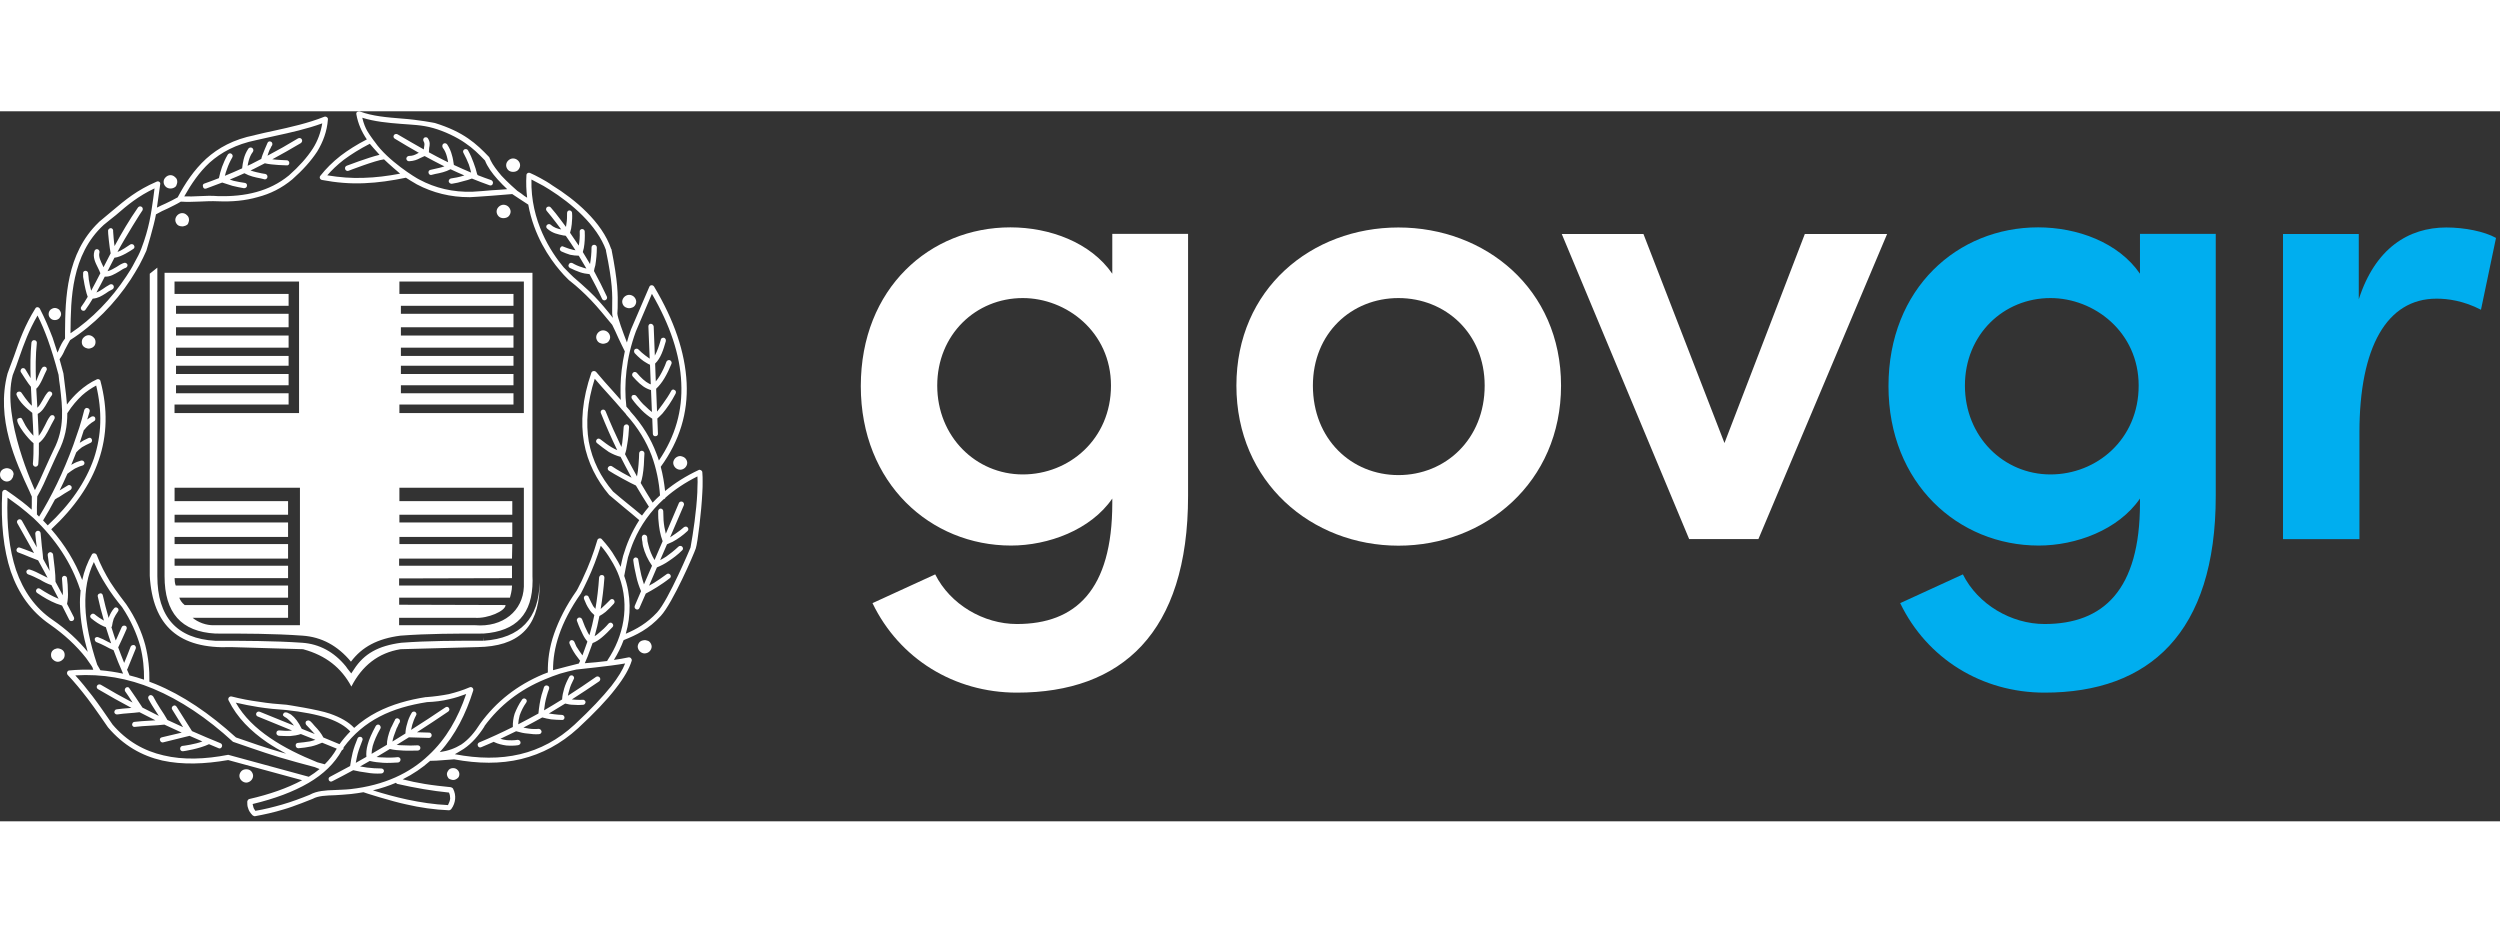 <svg class="govgr-header-logo" xmlns="http://www.w3.org/2000/svg" width="319" height="119"
                            viewBox="0 0 419 119" fill="none" role="presentation">
                            <rect x="0" y="0" width="419" height="119" fill="#333333" stroke="none"/>
                            <path id="logo1"
                                d="M199.12 20.563V64.473C199.12 87.463 187.95 97.433 170.43 97.433C159.92 97.433 150.72 91.743 146.23 82.433L156.74 77.613C159.26 82.653 164.84 85.933 170.43 85.933C180.28 85.933 186.42 80.243 186.42 65.673V64.903C182.81 70.163 175.69 72.783 169.45 72.783C155.98 72.783 144.27 62.383 144.27 46.063C144.27 29.643 155.88 19.453 169.34 19.453C175.91 19.453 182.81 21.973 186.42 27.223V20.543H199.12V20.563V20.563ZM186.2 45.973C186.2 36.993 178.75 31.303 171.42 31.303C163.54 31.303 157.08 37.433 157.08 45.973C157.08 54.513 163.54 60.863 171.42 60.863C179.19 60.863 186.2 54.953 186.2 45.973Z"
                                fill="white" />
                            <path id="logo2"
                                d="M207.221 45.973C207.221 29.763 219.811 19.473 234.371 19.473C248.931 19.473 261.631 29.763 261.631 45.973C261.631 62.183 248.931 72.803 234.371 72.803C219.821 72.793 207.221 62.173 207.221 45.973V45.973ZM248.831 45.973C248.831 37.213 242.261 31.303 234.381 31.303C226.501 31.303 220.041 37.213 220.041 45.973C220.041 54.953 226.501 60.973 234.381 60.973C242.261 60.973 248.831 54.953 248.831 45.973V45.973Z"
                                fill="white" />
                            <path id="logo3"
                                d="M316.28 20.562L294.71 71.692H283.1L261.75 20.562H275.44L289.02 55.602L302.49 20.562H316.28Z"
                                fill="white" />
                            <path id="logo4"
                                d="M371.36 20.563V64.473C371.36 87.463 360.19 97.433 342.67 97.433C332.16 97.433 322.96 91.743 318.47 82.433L328.98 77.613C331.5 82.653 337.08 85.933 342.67 85.933C352.52 85.933 358.66 80.243 358.66 65.673V64.903C355.05 70.163 347.93 72.783 341.69 72.783C328.22 72.783 316.51 62.383 316.51 46.063C316.51 29.643 328.12 19.453 341.58 19.453C348.15 19.453 355.05 21.973 358.66 27.223V20.543H371.36V20.563V20.563ZM358.44 45.973C358.44 36.993 350.99 31.303 343.66 31.303C335.78 31.303 329.32 37.433 329.32 45.973C329.32 54.513 335.78 60.863 343.66 60.863C351.43 60.863 358.44 54.953 358.44 45.973Z"
                                fill="#00AEEF" />
                            <path id="logo5"
                                d="M418.331 21.223L415.811 33.263C412.851 31.733 410.231 31.403 408.361 31.403C400.041 31.403 395.441 39.503 395.441 53.853V71.703H382.631V20.563H395.331V31.513C398.071 22.973 403.651 19.473 410.001 19.473C413.081 19.473 416.361 20.133 418.331 21.223V21.223Z"
                                fill="#00AEEF" />
                            <path id="logo6"
                                d="M101.07 38.963C101.19 38.963 101.29 38.943 101.4 38.913C101.6 38.863 101.78 38.793 101.91 38.663C102.11 38.463 102.26 38.163 102.26 37.863C102.26 37.563 102.11 37.263 101.91 37.063C101.71 36.863 101.42 36.713 101.07 36.713C100.77 36.713 100.47 36.863 100.27 37.063C100.07 37.263 99.92 37.563 99.92 37.863C99.92 38.163 100.07 38.463 100.27 38.663C100.4 38.783 100.56 38.863 100.74 38.903C100.85 38.943 100.96 38.963 101.07 38.963V38.963ZM75.94 110.083C75.64 110.083 75.4 110.183 75.2 110.383C75.05 110.583 74.9 110.833 74.9 111.073C74.9 111.373 75.05 111.623 75.2 111.823C75.33 111.923 75.49 111.983 75.66 112.023C75.75 112.053 75.85 112.073 75.95 112.073C76.06 112.073 76.17 112.053 76.27 112.023C76.35 111.993 76.42 111.953 76.49 111.913C76.5 111.913 76.51 111.903 76.51 111.903C76.57 111.863 76.63 111.833 76.69 111.773C76.89 111.623 76.99 111.383 76.99 111.083C76.99 110.833 76.89 110.583 76.69 110.393C76.49 110.183 76.24 110.083 75.94 110.083ZM108.33 88.673C108.27 88.653 108.2 88.643 108.14 88.633C108.12 88.633 107.81 88.643 107.71 88.683C107.53 88.723 107.36 88.803 107.23 88.923C107.03 89.123 106.88 89.423 106.88 89.723C106.88 90.013 107.03 90.313 107.23 90.513C107.43 90.713 107.72 90.863 108.02 90.863C108.37 90.863 108.67 90.713 108.87 90.513C109.07 90.313 109.22 90.013 109.22 89.723C109.22 89.423 109.07 89.123 108.87 88.923C108.73 88.783 108.54 88.713 108.33 88.673V88.673ZM42.42 111.373C42.42 111.073 42.27 110.773 42.07 110.573C41.87 110.373 41.57 110.273 41.27 110.273C40.97 110.273 40.67 110.373 40.47 110.573C40.27 110.773 40.12 111.073 40.12 111.373C40.12 111.673 40.27 111.973 40.47 112.163C40.67 112.363 40.97 112.513 41.27 112.513C41.57 112.513 41.87 112.363 42.07 112.163C42.27 111.973 42.42 111.673 42.42 111.373ZM114.03 57.783H113.98C113.69 57.783 113.39 57.933 113.18 58.133C112.99 58.333 112.83 58.623 112.83 58.923C112.83 59.223 112.99 59.523 113.18 59.723C113.38 59.923 113.68 60.073 113.98 60.073H114.03C114.33 60.073 114.63 59.923 114.83 59.723C115.03 59.523 115.18 59.233 115.18 58.923C115.18 58.623 115.03 58.323 114.83 58.133C114.63 57.933 114.33 57.833 114.03 57.783ZM82.35 11.543C81.59 11.293 80.84 11.003 80.09 10.713C80.05 10.673 80.01 10.613 79.97 10.553C79.82 9.913 79.62 9.263 79.37 8.613C79.12 7.923 78.83 7.223 78.43 6.533C78.33 6.333 78.03 6.283 77.83 6.383C77.63 6.483 77.53 6.783 77.68 6.983C78.03 7.633 78.33 8.273 78.58 8.923C78.73 9.363 78.86 9.823 78.96 10.273C78 9.873 77.04 9.453 76.07 8.993C75.98 8.443 75.92 7.883 75.74 7.333C75.59 6.733 75.34 6.143 74.94 5.543C74.79 5.343 74.5 5.293 74.3 5.443C74.1 5.593 74.1 5.893 74.2 6.093C74.55 6.543 74.75 7.033 74.9 7.583C74.99 7.903 75.05 8.223 75.11 8.543C74.89 8.443 74.67 8.343 74.46 8.233C73.6 7.803 72.74 7.343 71.88 6.873C71.88 6.583 71.93 6.393 71.93 6.143C72.03 5.643 72.13 5.203 71.73 4.553C71.63 4.353 71.38 4.303 71.13 4.403C70.93 4.553 70.88 4.803 70.98 4.993C71.22 5.393 71.13 5.643 71.08 5.983C71.06 6.113 71.04 6.253 71.03 6.393C69.58 5.583 68.12 4.733 66.62 3.853C66.42 3.753 66.12 3.803 66.02 4.003C65.87 4.203 65.97 4.493 66.17 4.593C67.53 5.423 68.87 6.213 70.2 6.963C70.15 6.983 70.1 7.013 70.04 7.033C69.59 7.283 69.2 7.483 68.55 7.483C68.3 7.483 68.1 7.733 68.1 7.923C68.1 8.173 68.3 8.373 68.55 8.373C69.4 8.323 69.89 8.133 70.44 7.833C70.67 7.733 70.91 7.623 71.17 7.503C72.14 8.033 73.11 8.543 74.06 9.023C74.2 9.103 74.35 9.163 74.49 9.223C73.95 9.423 73.37 9.543 72.77 9.673C72.57 9.723 72.37 9.773 72.12 9.823C71.92 9.873 71.77 10.063 71.82 10.313C71.87 10.563 72.07 10.713 72.31 10.663L72.91 10.513C73.82 10.343 74.68 10.153 75.51 9.713C76.28 10.073 77.05 10.423 77.83 10.753C77.72 10.783 77.59 10.823 77.48 10.853C76.84 11.053 76.24 11.153 75.6 11.253C75.35 11.303 75.2 11.503 75.2 11.753C75.25 12.003 75.5 12.153 75.7 12.153C76.39 12.053 77.04 11.903 77.68 11.703C78.14 11.603 78.61 11.453 79.09 11.273C80.07 11.673 81.05 12.053 82.05 12.403C82.3 12.503 82.55 12.353 82.59 12.153C82.7 11.893 82.55 11.643 82.35 11.543V11.543ZM10.01 90.073C9.91 90.043 9.8 90.013 9.69 90.013C9.58 90.013 9.47 90.033 9.37 90.073C9.19 90.123 9.02 90.193 8.9 90.313C8.65 90.513 8.55 90.813 8.55 91.113C8.55 91.413 8.65 91.713 8.9 91.913C9.1 92.113 9.39 92.263 9.69 92.263C9.99 92.263 10.29 92.113 10.49 91.913C10.74 91.713 10.84 91.413 10.84 91.113C10.84 90.813 10.74 90.513 10.49 90.313C10.36 90.193 10.19 90.123 10.01 90.073ZM99.55 26.773C99.56 26.643 99.59 26.503 99.63 26.343C99.68 26.143 99.73 25.993 99.78 25.793C99.93 24.853 100.03 23.853 100.03 22.813C100.03 22.563 99.83 22.373 99.58 22.373C99.33 22.373 99.14 22.573 99.14 22.813C99.14 23.793 99.04 24.723 98.89 25.603C98.5 24.923 98.09 24.253 97.68 23.593C97.71 23.523 97.79 23.063 97.85 22.913C98 22.073 98.05 21.123 98 20.133C98 19.933 97.8 19.733 97.56 19.733C97.31 19.733 97.11 19.983 97.16 20.183C97.2 20.993 97.13 21.813 97 22.513C96.53 21.793 96.04 21.083 95.54 20.363C95.69 19.913 95.78 19.413 95.83 18.893C95.88 18.293 95.93 17.653 95.88 17.063C95.88 16.813 95.68 16.613 95.44 16.613C95.19 16.613 95.04 16.813 95.04 17.063C95.04 17.663 95.04 18.253 94.94 18.803C94.92 19.003 94.89 19.193 94.86 19.383C94.56 18.963 94.24 18.543 93.9 18.103C93.4 17.413 92.86 16.763 92.31 16.123C92.16 15.923 91.86 15.923 91.66 16.073C91.51 16.223 91.46 16.473 91.61 16.673C92.15 17.313 92.71 18.013 93.2 18.663C93.49 19.033 93.77 19.423 94.06 19.803C93.45 19.683 92.85 19.513 92.31 19.013C92.11 18.863 91.86 18.863 91.66 19.063C91.51 19.213 91.51 19.513 91.71 19.663C92.6 20.463 93.5 20.613 94.44 20.813C94.55 20.813 94.69 20.833 94.83 20.873C95.39 21.673 95.93 22.483 96.45 23.293C96.21 23.263 95.98 23.213 95.79 23.143C95.29 23.043 94.89 22.843 94.45 22.693C94.25 22.543 94 22.643 93.9 22.893C93.75 23.093 93.85 23.383 94.1 23.493C94.54 23.693 95.04 23.893 95.54 24.043C96.01 24.133 96.49 24.203 97 24.203C97.44 24.913 97.87 25.633 98.28 26.353C98.02 26.303 97.77 26.233 97.53 26.133C96.99 25.983 96.43 25.733 95.94 25.443C95.69 25.343 95.45 25.393 95.34 25.643C95.19 25.843 95.29 26.093 95.49 26.243C96.09 26.533 96.63 26.783 97.23 26.983C97.74 27.153 98.26 27.243 98.8 27.293C99.55 28.673 100.27 30.053 100.91 31.453C101.01 31.653 101.26 31.753 101.46 31.653C101.71 31.553 101.81 31.303 101.71 31.053C101.02 29.583 100.32 28.173 99.55 26.773V26.773ZM85.98 10.153C86.33 10.153 86.63 10.053 86.82 9.853C87.02 9.653 87.17 9.353 87.17 9.053C87.17 8.703 87.02 8.453 86.82 8.253C86.62 8.053 86.33 7.903 85.98 7.903C85.68 7.903 85.38 8.053 85.18 8.253C84.98 8.453 84.83 8.693 84.83 9.053C84.83 9.353 84.98 9.653 85.18 9.853C85.38 10.053 85.68 10.153 85.98 10.153ZM105.12 32.953C105.22 32.983 105.33 33.003 105.44 33.003C105.56 33.003 105.67 32.983 105.77 32.953C105.97 32.903 106.15 32.833 106.28 32.703C106.48 32.513 106.63 32.213 106.63 31.913C106.63 31.613 106.48 31.313 106.28 31.113C106.08 30.913 105.78 30.763 105.43 30.763C105.14 30.763 104.83 30.913 104.63 31.113C104.43 31.313 104.28 31.603 104.28 31.913C104.28 32.213 104.43 32.513 104.63 32.703C104.77 32.833 104.94 32.903 105.12 32.953ZM28.56 12.943C28.91 12.943 29.16 12.843 29.41 12.643C29.54 12.513 29.61 12.333 29.66 12.133C29.68 12.043 29.71 11.943 29.71 11.843C29.71 11.493 29.61 11.243 29.36 11.053C29.16 10.853 28.91 10.703 28.56 10.703C28.26 10.703 27.96 10.853 27.77 11.053C27.57 11.243 27.42 11.493 27.42 11.843C27.42 12.143 27.57 12.443 27.77 12.633C27.97 12.833 28.26 12.943 28.56 12.943V12.943ZM1.15 62.053C1.45 62.053 1.74 61.903 1.94 61.703L1.92 61.673C2.12 61.473 2.24 61.203 2.24 60.903H2.29C2.29 60.613 2.19 60.303 1.94 60.103C1.82 59.983 1.65 59.903 1.47 59.863C1.37 59.833 1.26 59.813 1.15 59.813C1.03 59.813 0.93 59.833 0.83 59.863C0.65 59.903 0.48 59.983 0.35 60.103C0.1 60.303 0 60.603 0 60.903C0 61.203 0.1 61.503 0.35 61.703C0.55 61.913 0.85 62.053 1.15 62.053ZM9.19 34.993C9.49 34.993 9.73 34.893 9.94 34.693C10.09 34.493 10.24 34.253 10.24 34.003C10.24 33.703 10.09 33.463 9.94 33.263C9.74 33.113 9.49 32.963 9.19 32.963C8.9 32.963 8.65 33.113 8.45 33.263C8.25 33.463 8.15 33.713 8.15 34.003C8.15 34.253 8.25 34.493 8.45 34.693C8.64 34.893 8.9 34.993 9.19 34.993ZM30.55 19.293C30.66 19.293 30.76 19.273 30.86 19.243C31.05 19.203 31.23 19.133 31.39 19.003C31.52 18.873 31.59 18.693 31.63 18.503C31.66 18.413 31.68 18.313 31.68 18.213C31.68 17.913 31.58 17.613 31.33 17.413C31.13 17.213 30.88 17.063 30.53 17.063C30.23 17.063 29.93 17.213 29.73 17.413C29.53 17.613 29.38 17.913 29.38 18.213C29.38 18.513 29.53 18.813 29.73 19.013C29.86 19.143 30.02 19.213 30.21 19.253C30.33 19.273 30.44 19.293 30.55 19.293V19.293ZM32.18 103.883L29.61 99.813C29.46 99.563 29.21 99.513 29.01 99.663C28.81 99.763 28.71 100.063 28.86 100.263L30.69 103.223C29.81 102.823 28.93 102.423 28.06 102.013C27.72 101.393 27.29 100.733 26.87 100.113C26.42 99.423 26.02 98.723 25.68 98.083C25.53 97.883 25.28 97.783 25.08 97.883C24.83 98.033 24.78 98.283 24.88 98.483V98.533L24.9 98.523C25.24 99.203 25.68 99.883 26.12 100.563C26.29 100.823 26.46 101.083 26.62 101.333C25.7 100.883 24.79 100.413 23.88 99.943C23.59 99.503 23.24 99.003 22.8 98.323C22.4 97.783 22.05 97.183 21.71 96.743C21.61 96.493 21.31 96.443 21.11 96.593C20.91 96.743 20.87 96.993 20.96 97.193C21.36 97.743 21.71 98.293 22.05 98.833C22.1 98.913 22.16 99.013 22.21 99.093C20.41 98.143 18.63 97.153 16.88 96.103C16.68 96.003 16.38 96.053 16.28 96.253C16.13 96.453 16.23 96.753 16.43 96.853C18.28 97.943 20.15 98.993 22.03 99.993C21.87 100.013 21.71 100.023 21.55 100.033C20.86 100.083 20.21 100.133 19.56 100.233C19.31 100.233 19.16 100.483 19.16 100.733C19.21 100.983 19.46 101.133 19.71 101.083C20.31 100.983 20.95 100.933 21.6 100.883C22.18 100.833 22.8 100.793 23.38 100.713C24.27 101.173 25.16 101.633 26.05 102.073C25.74 102.093 25.43 102.113 25.12 102.133C24.22 102.183 23.33 102.233 22.54 102.333C22.29 102.333 22.14 102.583 22.14 102.833C22.19 103.073 22.39 103.233 22.63 103.173C23.42 103.073 24.32 103.023 25.16 102.973C25.99 102.933 26.81 102.873 27.55 102.793C28.52 103.243 29.49 103.693 30.46 104.133L27.12 104.923C26.87 104.973 26.72 105.223 26.82 105.423C26.87 105.663 27.12 105.823 27.32 105.773L31.77 104.673C32.48 104.993 33.2 105.303 33.92 105.613C32.79 106.073 30.7 106.363 30.55 106.363C30.3 106.413 30.15 106.663 30.2 106.903C30.2 107.103 30.45 107.303 30.69 107.253C30.79 107.253 33.41 106.853 35.03 106.073C35.57 106.293 36.1 106.523 36.65 106.753C36.85 106.853 37.09 106.753 37.19 106.503C37.29 106.253 37.19 106.003 36.94 105.903C35.36 105.263 33.76 104.583 32.18 103.883V103.883ZM117.71 60.513C117.71 60.223 117.36 60.013 117.12 60.113C114.96 61.123 113.08 62.313 111.47 63.643C111.32 62.283 111.1 60.933 110.74 59.583C113.92 55.213 115.32 50.513 115.08 45.513C114.83 40.403 113 35.033 109.62 29.373C109.42 29.073 108.97 29.073 108.83 29.413L105.75 36.573C105.48 37.303 105.26 38.023 105.07 38.743C104.46 37.183 103.47 34.513 103.47 33.883C103.47 33.593 103.52 33.293 103.52 32.993C103.57 30.603 103.57 28.673 102.48 23.113L102.43 23.063C100.89 18.543 96.37 14.773 92.59 12.433C91.9 11.933 91.2 11.543 90.56 11.193C89.91 10.843 89.32 10.543 88.87 10.353C88.57 10.203 88.23 10.403 88.23 10.703C88.15 12.023 88.2 13.283 88.35 14.483C88.19 14.373 88.04 14.273 87.88 14.183C87.55 13.933 87.21 13.643 86.7 13.333C86.69 13.323 86.69 13.323 86.68 13.313C86.6 13.263 84.91 11.753 84.05 10.803C83.32 9.943 82.62 9.043 82.23 8.233C82.14 8.063 82.09 7.873 82.01 7.733L82.02 7.723C81.99 7.693 81.97 7.673 81.95 7.643C81.95 7.643 81.94 7.643 81.94 7.633C80.88 6.523 79.85 5.503 78.45 4.543C77.01 3.553 75.27 2.703 72.89 1.963C72.89 1.963 70.21 1.423 67.37 1.223C64.89 1.023 62.41 0.823 60.32 0.033C60.25 0.013 60.19 -0.007 60.15 0.003C59.91 0.053 59.8 0.113 59.76 0.223C59.72 0.333 59.69 0.323 59.73 0.533C60.01 2.103 60.63 3.453 61.48 4.713C59.8 5.573 58.34 6.503 57.1 7.443C55.71 8.533 54.62 9.633 53.68 10.823C53.48 11.073 53.63 11.463 53.98 11.513C56.36 11.963 58.7 12.163 61.08 12.053C63.34 11.963 65.61 11.633 68.03 11.133C68.12 11.193 69.32 11.953 69.87 12.253C72.54 13.663 75.53 14.403 78.65 14.393V14.403C78.65 14.403 81.44 14.243 82.53 14.143C83.62 14.043 85.82 13.883 85.85 13.873C85.9 13.893 88.06 15.363 88.54 15.643C89.45 20.763 92.06 24.603 93.86 26.703C94.31 27.253 94.7 27.643 95 27.943C95.29 28.243 95.49 28.443 95.6 28.493C96.74 29.393 97.88 30.433 99.07 31.673C100.25 32.903 101.38 34.323 102.61 35.793C102.96 36.483 103.3 37.233 103.65 38.023C104.04 38.813 104.38 39.593 104.72 40.233C104.49 41.303 104.31 42.363 104.19 43.393C103.99 45.093 103.96 46.763 104.04 48.383C103.61 47.903 103.18 47.413 102.75 46.923C101.81 45.873 100.81 44.783 99.92 43.693C99.67 43.443 99.27 43.493 99.12 43.793C97.58 48.263 97.28 52.133 97.88 55.513C98.48 58.893 100.02 61.823 102.1 64.303C102.1 64.303 103.74 65.693 104.58 66.383C105.42 67.083 106.3 67.783 107.14 68.523C106.5 69.523 105.94 70.563 105.47 71.653C105.07 72.553 104.73 73.543 104.43 74.533C104.28 75.143 104.14 75.743 104.02 76.353C103.75 75.793 103.45 75.233 103.09 74.693C102.5 73.643 101.75 72.703 100.86 71.713C100.66 71.463 100.21 71.563 100.12 71.863C99.47 74.093 98.68 76.183 97.73 78.173C97.58 78.573 97.38 78.913 97.18 79.313C97.04 79.653 96.64 80.353 96.64 80.353C94.85 82.883 93.66 85.313 92.87 87.553C92.07 89.833 91.78 92.023 91.82 94.053C91.55 94.153 91.29 94.253 91.03 94.353C86.66 96.193 83.18 98.923 80.5 102.603C79.56 104.093 78.56 105.283 77.32 106.123C76.27 106.773 75.09 107.203 73.7 107.403C76.31 104.543 78.09 100.983 79.31 97.083C79.41 96.733 79.07 96.383 78.71 96.543C77.57 97.033 76.43 97.383 75.23 97.683C73.99 97.923 72.8 98.083 71.5 98.183H71.42L71.49 98.483L71.5 98.603L71.43 98.173C68.5 98.623 65.67 99.413 63.18 100.703C61.81 101.413 60.53 102.293 59.36 103.343C58.45 102.363 57.07 101.573 55.28 100.953C53.34 100.263 48.03 99.463 48.03 99.463C46.49 99.363 44.95 99.213 43.41 98.963C41.87 98.763 40.33 98.463 38.79 98.073C38.44 98.023 38.15 98.373 38.3 98.713C39.74 101.643 42.03 103.883 44.76 105.763C45.77 106.443 46.84 107.073 47.96 107.663C47.65 107.573 47.36 107.493 47.04 107.403C44.53 106.663 42.02 105.823 39.55 104.943C35.11 100.913 30.62 97.863 26.03 95.983C25.7 95.843 25.37 95.733 25.04 95.603C25.07 93.583 24.88 91.553 24.34 89.433C23.74 87.243 22.75 84.963 21.16 82.633C21.16 82.633 19.32 80.243 18.48 78.903C17.63 77.513 16.84 76.023 16.2 74.333C16.05 74.033 15.55 73.983 15.4 74.283C14.65 75.613 14.11 77.033 13.78 78.563C12.61 75.523 10.88 72.683 8.59 70.053C12.46 66.453 15.16 62.563 16.54 58.483C17.98 54.303 18.08 49.883 16.84 45.223C16.79 44.923 16.44 44.823 16.24 44.923C15.15 45.423 14.15 46.113 13.21 46.953C12.51 47.583 11.84 48.313 11.22 49.143C11.15 48.103 11.02 47.043 10.88 45.973C10.78 45.273 10.63 43.933 10.63 43.933C10.41 43.083 10.19 42.293 9.98 41.553C10.42 40.963 10.65 40.503 10.83 40.063C11.03 39.613 11.73 38.413 11.75 38.353C15.66 35.873 19.28 32.203 21.9 28.193C22.4 27.403 22.89 26.603 23.34 25.803C23.79 24.963 24.18 24.163 24.53 23.373C24.53 23.373 25.84 19.073 26.14 17.273C26.81 16.893 27.48 16.553 28.15 16.273C28.84 15.923 29.58 15.583 30.31 15.143C31.38 15.213 32.37 15.173 33.41 15.133C34.45 15.083 35.45 15.033 36.54 15.083C38.87 15.183 41.11 14.983 43.19 14.383C45.28 13.843 47.21 12.893 49 11.403C50.74 9.863 52.13 8.323 53.17 6.733C54.16 5.093 54.81 3.353 54.96 1.363C55.01 1.063 54.66 0.813 54.36 0.913C51.63 2.003 48.7 2.653 45.77 3.293C44.78 3.493 43.73 3.743 42.69 3.993V4.003C39.14 4.703 36.57 6.133 34.54 7.963C32.53 9.823 31.05 12.023 29.78 14.423C29.11 14.793 28.45 15.133 27.74 15.463C27.27 15.663 26.79 15.893 26.3 16.143C26.37 15.673 26.44 15.193 26.5 14.723C26.6 13.923 26.75 13.033 26.85 12.233C26.95 11.883 26.55 11.633 26.25 11.793C22.92 13.233 21.04 14.823 18.8 16.703C18.15 17.253 16.55 18.583 16.55 18.583L16.56 18.593C11.06 23.853 10.95 31.473 10.9 36.863V38.083C10.39 38.723 10.19 39.233 9.96 39.693C9.88 39.933 9.78 40.173 9.63 40.443C9.36 39.563 9.09 38.743 8.82 37.953C8.17 36.263 7.53 34.723 6.68 33.083C6.53 32.793 6.08 32.733 5.93 33.033C4.14 35.913 3.3 38.303 2.35 41.033C2 41.923 1.26 43.963 1.26 43.963C-0.73 51.513 2.65 58.763 4.98 63.773C5.1 64.093 5.25 64.403 5.33 64.563V65.863C5.33 66.093 5.33 66.303 5.31 66.763C4.8 66.313 4.28 65.873 3.75 65.463C2.9 64.813 2.01 64.173 1.07 63.523C0.77 63.323 0.42 63.523 0.37 63.873C0.12 68.933 0.57 73.403 1.81 77.133C3.1 80.853 5.23 83.843 8.32 85.973C10.75 87.663 12.79 89.543 14.43 91.633C14.73 92.083 15.03 92.473 15.33 92.923C15.38 93.003 15.44 93.093 15.49 93.183C15.54 93.323 15.58 93.463 15.63 93.603C14.31 93.553 12.99 93.583 11.64 93.713C11.29 93.713 11.1 94.163 11.34 94.463C12.48 95.653 13.57 96.993 14.72 98.483C15.86 99.973 18.1 103.253 18.1 103.253C20.68 106.283 23.76 108.023 27.19 108.813C30.58 109.553 34.31 109.413 38.24 108.733L50.64 112.113C48.16 113.443 45.19 114.483 41.74 115.273C41.59 115.323 41.44 115.573 41.44 115.723C41.44 116.073 41.44 116.463 41.59 116.813C41.69 117.203 41.94 117.603 42.34 118.003C42.39 118.053 42.64 118.153 42.69 118.153C44.33 117.853 45.92 117.503 47.51 117.013C49.15 116.563 52.43 115.223 52.43 115.223C53.32 114.723 54.62 114.673 56.2 114.623C57 114.573 57.84 114.523 58.84 114.423C59.55 114.343 60.24 114.243 60.91 114.123C60.96 114.173 65.69 115.663 68.08 116.163C70.41 116.703 72.8 117.053 75.28 117.153C75.38 117.153 75.57 117.043 75.63 116.953C76.03 116.413 76.23 115.813 76.28 115.263C76.33 114.663 76.23 114.123 75.93 113.523C75.88 113.423 75.68 113.323 75.58 113.283C74.14 113.133 72.65 112.983 71.16 112.733C69.91 112.533 68.7 112.273 67.49 111.963C69.22 111.103 70.75 110.063 72.1 108.863C72.85 108.863 73.47 108.813 74.09 108.763C74.76 108.713 75.43 108.663 76.11 108.613C80.12 109.353 83.88 109.403 87.35 108.563C90.83 107.713 94 106.033 96.89 103.393C99.62 100.863 101.71 98.673 103.15 96.793C104.64 94.903 105.48 93.373 105.88 92.073C105.93 91.773 105.68 91.473 105.34 91.523C104.52 91.703 103.7 91.833 102.89 91.953C103.54 90.903 104.09 89.793 104.52 88.633C106.65 87.793 108.73 86.793 110.76 84.563C112.75 82.383 116.3 74.233 116.62 73.243C116.94 72.243 117.56 67.083 117.71 63.903C117.76 63.263 117.76 62.663 117.76 62.063C117.76 61.563 117.76 61.013 117.71 60.513V60.513ZM60.99 11.153C58.95 11.243 56.92 11.073 54.85 10.733C55.63 9.833 56.52 8.983 57.61 8.133C58.84 7.223 60.29 6.313 61.98 5.443C62.05 5.523 63.1 6.763 63.61 7.293C61.66 7.763 58.11 9.123 58.11 9.123C57.86 9.223 57.76 9.473 57.86 9.723C57.91 9.923 58.21 10.073 58.41 9.973C58.41 9.973 62.92 8.223 64.36 8.053C65.07 8.753 66.94 10.363 67.06 10.453C64.98 10.843 62.97 11.103 60.99 11.153V11.153ZM82.45 13.233C81.31 13.333 80.17 13.433 79.17 13.483C75.94 13.583 72.96 12.883 70.28 11.443C69.73 11.193 64.98 8.283 62.83 5.143C62.77 5.063 62.58 4.853 62.26 4.373C61.94 3.873 61.17 3.053 60.72 1.083C62.76 1.723 65.01 1.943 67.25 2.113C69.09 2.263 70.72 2.273 72.61 2.813C74.5 3.343 76.59 4.353 77.93 5.293C79.24 6.163 80.27 7.183 81.29 8.253C81.65 9.233 82.47 10.383 83.39 11.403C83.93 12.013 84.51 12.573 85.01 13.053C84.14 13.123 83.28 13.193 82.45 13.233V13.233ZM99.68 31.063C98.5 29.833 96.1 27.783 96.1 27.783C96.05 27.733 94.91 26.643 94.46 26.143C92.34 23.593 88.89 18.393 89.07 11.433C89.4 11.593 89.74 11.773 90.13 11.993C90.73 12.283 91.42 12.683 92.12 13.133C95.73 15.403 100.07 19.063 101.58 23.313L101.55 23.323C102.69 28.783 102.64 30.673 102.6 33.003V33.893C102.6 34.053 102.65 34.313 102.73 34.633C101.72 33.343 100.7 32.123 99.68 31.063V31.063ZM35.12 8.613C37.06 6.873 39.54 5.533 42.91 4.843C43.95 4.593 44.95 4.403 45.99 4.153C48.72 3.563 51.41 2.963 54.01 2.023C53.76 3.533 53.26 4.943 52.44 6.233C51.45 7.773 50.1 9.263 48.42 10.753C46.78 12.093 44.94 12.993 42.96 13.533C40.97 14.083 38.84 14.273 36.6 14.223C35.46 14.123 34.42 14.173 33.37 14.223C32.55 14.263 31.72 14.303 30.88 14.263C32.07 12.163 33.37 10.233 35.12 8.613V8.613ZM11.82 36.873C11.87 31.563 11.92 24.063 17.38 19.043C18.13 18.443 18.77 17.903 19.42 17.403C21.43 15.663 23.16 14.223 25.9 12.923C25.82 13.523 25.75 14.073 25.68 14.623C25.33 17.153 24.98 19.633 23.69 23.013C23.39 23.813 22.99 24.553 22.55 25.343C22.15 26.143 21.66 26.933 21.16 27.673C18.71 31.393 15.41 34.833 11.82 37.203C11.82 37.113 11.82 36.993 11.82 36.873ZM45.25 105.013C42.88 103.403 40.88 101.503 39.52 99.113C40.78 99.403 42.03 99.653 43.31 99.853C44.83 100.093 46.35 100.243 47.93 100.343C50.71 100.643 53.1 101.093 54.98 101.733C56.64 102.313 57.9 103.063 58.71 103.943C58.07 104.593 57.46 105.293 56.9 106.073C56 105.683 55.1 105.313 54.2 104.953C53.88 104.323 53.35 103.633 52.74 103.023C52.64 102.873 52.01 102.163 51.91 102.163C51.72 102.043 51.49 102.093 51.3 102.233C51.17 102.403 51.2 102.653 51.31 102.813V102.823C51.31 102.823 52.56 104.123 52.76 104.373C52.03 104.083 51.3 103.793 50.57 103.493C50.04 102.403 49.42 101.593 48.82 101.143C48.67 101.043 48.52 100.943 48.37 100.893C48.22 100.793 48.07 100.743 47.92 100.743C47.67 100.693 47.47 100.893 47.42 101.143C47.37 101.343 47.92 101.633 48.02 101.683C48.12 101.733 48.94 102.463 49.27 102.963C47.44 102.213 45.56 101.443 43.55 100.643C43.31 100.543 43.06 100.643 42.95 100.883C42.85 101.083 43 101.383 43.2 101.433C45.01 102.183 46.95 102.983 48.95 103.783C48.82 103.793 48.7 103.803 48.56 103.813C48.02 103.863 47.42 103.813 46.78 103.763C46.53 103.763 46.33 103.913 46.33 104.163C46.28 104.413 46.48 104.613 46.73 104.663C47.38 104.713 48.02 104.713 48.62 104.713C49.25 104.663 49.88 104.563 50.42 104.373C51.22 104.693 52.04 105.023 52.86 105.343C52.57 105.443 52.26 105.533 51.95 105.603C51.3 105.703 50.61 105.803 49.96 105.853C49.71 105.853 49.52 106.053 49.56 106.303C49.56 106.553 49.76 106.753 50.01 106.753C50.71 106.703 51.45 106.603 52.15 106.453C52.79 106.313 53.39 106.083 53.99 105.823C54.8 106.163 55.62 106.493 56.44 106.823C55.91 107.773 55.23 108.643 54.43 109.443C54.02 109.333 53.61 109.223 53.2 109.113C50.31 107.943 47.61 106.633 45.25 105.013V105.013ZM11.28 50.583C11.3 50.563 11.31 50.553 11.33 50.533C12.08 49.343 12.92 48.393 13.76 47.603C14.51 46.933 15.3 46.413 16.12 45.963C17.16 50.273 17.03 54.313 15.74 58.183C14.36 62.163 11.77 65.903 8 69.403C7.75 69.123 7.48 68.853 7.22 68.573C7.9 67.463 8.57 66.283 9.22 65.043C9.23 65.043 9.23 65.043 9.23 65.043C9.77 64.693 9.77 64.693 9.83 64.693C10.48 64.243 11.17 63.843 11.82 63.453C12.02 63.303 12.07 63.053 11.97 62.853C11.82 62.663 11.57 62.553 11.37 62.703C10.87 63.003 10.43 63.273 9.99 63.543C10.44 62.643 10.87 61.713 11.3 60.743C11.74 60.403 12.17 60.113 12.56 59.873C13.01 59.673 13.4 59.473 13.8 59.383C14.05 59.333 14.2 59.083 14.15 58.883C14.1 58.633 13.85 58.483 13.6 58.533C13.11 58.683 12.66 58.833 12.16 59.133C12.09 59.163 12.01 59.223 11.94 59.263C12.23 58.583 12.51 57.873 12.78 57.163C12.78 57.153 12.8 57.153 12.8 57.143C13.05 56.853 13.34 56.603 13.74 56.303C14.19 56.053 14.63 55.803 15.18 55.563C15.43 55.463 15.48 55.163 15.38 54.963C15.28 54.713 15.03 54.663 14.83 54.763C14.27 55.003 13.79 55.273 13.36 55.563C13.6 54.853 13.83 54.143 14.05 53.443C14.08 53.423 14.11 53.403 14.14 53.363C14.39 53.063 14.64 52.773 14.89 52.563C15.19 52.313 15.43 52.113 15.78 51.923C15.98 51.823 16.03 51.573 15.93 51.323C15.83 51.123 15.58 51.073 15.33 51.173C15.09 51.313 14.85 51.483 14.62 51.653C14.76 51.193 14.9 50.733 15.03 50.283C15.08 50.033 14.93 49.793 14.68 49.743C14.48 49.643 14.23 49.793 14.13 50.043C13.88 51.083 13.58 52.083 13.29 53.023C12.94 54.013 12.64 54.963 12.3 55.903C10.59 60.583 8.6 64.593 6.55 67.933C6.43 67.813 6.31 67.693 6.19 67.573C6.16 67.543 6.19 65.393 6.24 64.553C6.97 63.323 7.65 61.773 8.33 60.223C8.77 59.193 9.72 57.193 9.72 57.193C10.93 54.883 11.29 52.733 11.28 50.583V50.583ZM2.13 44.223C2.54 43.233 2.89 42.243 3.19 41.343C4.05 38.893 4.83 36.733 6.29 34.223C6.96 35.563 7.5 36.873 8.01 38.263C8.61 39.953 9.2 41.843 9.8 44.123H9.81C9.86 44.793 9.96 45.433 10.05 46.063C10.48 49.743 10.88 53.113 8.99 56.743C8.99 56.743 8 58.833 7.55 59.873C6.98 61.173 6.42 62.423 5.85 63.493C5.84 63.463 0.22 51.453 2.13 44.223ZM8.84 85.253C5.91 83.263 3.92 80.433 2.68 76.863C1.55 73.433 1.1 69.383 1.26 64.753C1.93 65.223 2.59 65.703 3.22 66.183C4.06 66.833 4.86 67.523 5.61 68.173C9.38 71.753 11.96 75.723 13.41 80.093C13.42 80.173 13.46 80.233 13.51 80.283C13.42 81.163 13.37 82.073 13.41 83.013C13.48 85.343 13.93 87.873 14.7 90.603C13.1 88.643 11.16 86.843 8.84 85.253V85.253ZM14.31 82.963C14.22 80.183 14.68 77.723 15.73 75.543C16.33 76.923 17 78.183 17.74 79.343C18.58 80.733 19.53 81.973 20.47 83.113C21.96 85.353 22.9 87.533 23.5 89.623C24 91.593 24.16 93.433 24.14 95.263C23.33 94.983 22.52 94.743 21.71 94.543C21.56 94.223 21.43 93.903 21.29 93.583C21.48 93.213 21.26 93.693 21.31 93.593C21.81 92.403 22.3 91.153 22.75 90.063C22.85 89.813 22.7 89.563 22.5 89.463C22.25 89.413 22 89.513 21.9 89.713C21.52 90.693 21.18 91.583 20.81 92.453C20.46 91.593 20.13 90.723 19.81 89.853C20.01 89.423 20.21 89.013 20.41 88.573C20.71 87.973 20.95 87.333 21.21 86.783C21.31 86.583 21.21 86.283 21.01 86.233C20.76 86.143 20.51 86.233 20.41 86.433C20.16 87.033 19.86 87.623 19.62 88.223C19.55 88.383 19.47 88.533 19.4 88.693C19.31 88.423 19.21 88.153 19.12 87.873C18.96 87.393 18.81 86.923 18.67 86.453C18.72 86.403 18.76 86.343 18.77 86.293C18.82 85.893 18.92 85.493 19.06 85.043C19.26 84.643 19.46 84.253 19.76 83.853C19.91 83.703 19.91 83.403 19.71 83.253C19.51 83.103 19.27 83.103 19.12 83.303C18.72 83.753 18.47 84.253 18.27 84.743C18.24 84.803 18.23 84.863 18.21 84.923C17.84 83.653 17.51 82.383 17.23 81.113C17.18 80.863 16.93 80.713 16.73 80.813C16.48 80.863 16.33 81.063 16.38 81.303C16.67 82.663 17.03 84.023 17.42 85.363C16.91 85.083 16.38 84.733 15.84 84.283C15.64 84.133 15.39 84.183 15.24 84.383C15.04 84.533 15.09 84.823 15.29 84.983C15.94 85.523 16.68 86.023 17.37 86.323C17.51 86.363 17.64 86.413 17.74 86.463C17.91 87.013 18.09 87.563 18.27 88.113C18.39 88.463 18.51 88.823 18.63 89.173C18.44 89.073 18.25 88.993 18.07 88.903C17.52 88.603 17.03 88.353 16.48 88.153C16.23 88.053 15.98 88.153 15.89 88.353C15.84 88.603 15.94 88.853 16.13 88.953C16.68 89.153 17.17 89.403 17.67 89.653C18.09 89.883 18.52 90.123 19.03 90.313C19.51 91.633 20.04 92.943 20.63 94.253C19.37 93.983 18.11 93.793 16.83 93.683C16.66 93.373 16.48 93.073 16.29 92.753C15.08 89.123 14.4 85.873 14.31 82.963V82.963ZM38.25 107.853C34.38 108.603 30.7 108.743 27.42 107.953C24.17 107.213 21.25 105.583 18.83 102.743H18.84C17.7 101.103 16.6 99.463 15.46 97.973C14.51 96.743 13.57 95.583 12.62 94.543C17.12 94.263 21.45 95.013 25.69 96.783C30.21 98.673 34.68 101.653 39.05 105.673C39.1 105.673 44.27 107.513 46.8 108.263C48.78 108.843 50.76 109.393 52.74 109.913C53.01 110.033 53.28 110.133 53.56 110.243C53 110.703 52.4 111.133 51.75 111.533L38.25 107.853V107.853ZM71.03 113.613C72.39 113.853 73.84 114.033 75.25 114.183C75.41 114.543 75.45 114.873 75.45 115.203C75.41 115.563 75.27 115.903 75.08 116.283C72.77 116.173 70.51 115.833 68.25 115.353C66.33 114.933 64.41 114.413 62.5 113.813C63.88 113.473 65.16 113.053 66.36 112.543C66.41 112.613 66.48 112.683 66.56 112.723C68.05 113.063 69.53 113.363 71.03 113.613ZM71.82 107.943C68.69 110.923 64.42 112.963 58.75 113.603C57.86 113.703 56.96 113.703 56.17 113.753C54.48 113.803 53.14 113.903 52 114.503L52.01 114.513C50.43 115.153 48.86 115.743 47.28 116.193C45.81 116.613 44.31 116.993 42.8 117.243C42.63 117.013 42.49 116.783 42.46 116.593C42.4 116.413 42.37 116.263 42.34 116.103C46 115.223 49.15 114.063 51.7 112.573C54.2 111.113 56.1 109.293 57.31 107.073C57.43 107.033 57.53 106.943 57.56 106.813C57.59 106.753 57.59 106.673 57.59 106.603C59.26 104.353 61.29 102.663 63.62 101.453C66 100.213 68.69 99.473 71.57 99.023C72.89 98.973 74.12 98.823 75.34 98.523C76.32 98.303 77.23 98.003 78.13 97.663C76.78 101.663 74.78 105.213 71.82 107.943ZM105 43.483C105.24 41.343 105.74 39.163 106.58 36.873L109.26 30.593C112.3 35.823 113.99 40.833 114.18 45.513C114.41 50.153 113.19 54.473 110.43 58.533C110.3 58.133 110.17 57.733 110.01 57.343C109.12 54.963 107.73 52.593 105.61 50.263L105.64 50.243C105.42 49.993 105.2 49.743 104.98 49.493C104.75 47.553 104.76 45.563 105 43.483V43.483ZM105.09 65.683C104.31 65.043 103.52 64.403 102.74 63.723C100.71 61.343 99.28 58.573 98.68 55.353C98.17 52.273 98.41 48.783 99.68 44.823C100.44 45.723 101.24 46.613 102.06 47.513C102.77 48.293 103.46 49.083 104.14 49.873C104.18 49.953 104.24 50.013 104.3 50.053C104.51 50.303 104.72 50.543 104.94 50.783V50.833C106.97 53.063 108.32 55.353 109.21 57.693C110.02 59.893 110.46 62.133 110.62 64.373C110.18 64.763 109.77 65.183 109.38 65.593C108.69 64.493 108.02 63.393 107.38 62.293C107.63 61.643 107.82 60.573 107.91 59.273C107.91 58.923 108.01 57.393 108.01 57.343C108.01 57.093 107.81 56.893 107.56 56.893C107.32 56.893 107.12 57.093 107.12 57.343C107.12 57.343 107.07 58.933 107.02 59.183C106.96 59.973 106.87 60.663 106.76 61.203C106.2 60.213 104.88 57.723 104.75 57.463C104.91 57.033 105.05 56.423 105.14 55.703C105.29 54.863 105.39 53.863 105.43 52.923C105.43 52.723 105.28 52.473 105.03 52.473C104.78 52.473 104.58 52.623 104.53 52.873C104.48 53.813 104.38 54.763 104.28 55.603C104.23 55.833 104.19 56.063 104.15 56.263C103.2 54.283 102.32 52.303 101.5 50.283C101.4 50.033 101.15 49.933 100.91 50.033C100.71 50.133 100.61 50.383 100.71 50.583C101.55 52.683 102.45 54.743 103.45 56.793C103.14 56.663 102.83 56.503 102.49 56.303C101.89 55.953 101.25 55.453 100.61 54.963C100.41 54.813 100.16 54.813 100.01 55.013C99.86 55.213 99.86 55.463 100.06 55.613C100.7 56.153 101.4 56.653 102.05 57.103C102.7 57.473 103.36 57.753 104.01 57.913C104.13 58.153 105.34 60.503 105.85 61.413C105.49 61.243 103.28 60.023 102.54 59.483C102.34 59.383 102.09 59.433 101.94 59.633C101.79 59.833 101.84 60.083 102.04 60.233C102.84 60.773 105.81 62.393 106.58 62.723C107.27 63.913 108 65.093 108.76 66.273C108.35 66.753 107.96 67.243 107.6 67.753C106.8 67.073 105.95 66.363 105.09 65.683V65.683ZM104.77 92.543C104.37 93.603 103.6 94.863 102.46 96.333C101.02 98.123 99.03 100.263 96.3 102.793C93.57 105.323 90.49 106.963 87.16 107.753C83.78 108.553 80.16 108.503 76.23 107.753C76.23 107.753 77.17 107.223 77.72 106.863C79.11 105.923 80.21 104.633 81.2 103.093L81.17 103.073C83.75 99.563 87.12 96.933 91.33 95.203C92.13 94.853 92.97 94.553 93.86 94.253C94.71 94.013 95.65 93.753 96.59 93.563C96.6 93.543 102.32 92.993 104.77 92.543ZM101.82 92.003C101.79 92.043 101.77 92.093 101.76 92.133C100.5 92.293 99.25 92.413 98.01 92.503C98.18 92.123 98.35 91.733 98.5 91.353C98.75 90.703 99.3 89.203 99.32 89.123C99.84 88.943 100.38 88.593 100.88 88.173C101.48 87.673 102.07 87.083 102.67 86.433C102.82 86.283 102.82 85.993 102.62 85.833C102.47 85.633 102.17 85.683 102.02 85.833C101.48 86.483 100.88 87.023 100.33 87.473C100.11 87.673 99.89 87.843 99.66 87.973C99.98 86.873 100.24 85.743 100.46 84.593C100.78 84.433 101.15 84.183 101.51 83.893C101.96 83.493 102.41 83.053 102.9 82.503C103.05 82.303 103.05 82.063 102.85 81.853C102.7 81.703 102.4 81.703 102.25 81.903C101.76 82.403 101.3 82.853 100.91 83.193C100.83 83.273 100.75 83.343 100.67 83.413C100.96 81.713 101.17 79.963 101.3 78.173C101.3 77.923 101.15 77.723 100.91 77.723C100.66 77.673 100.46 77.873 100.41 78.123C100.29 79.913 100.09 81.673 99.79 83.393C99.66 83.253 99.54 83.103 99.42 82.943C99.17 82.493 98.93 82.003 98.68 81.453C98.63 81.203 98.38 81.103 98.14 81.153C97.89 81.253 97.79 81.503 97.89 81.753C98.14 82.403 98.39 82.943 98.74 83.443C98.98 83.843 99.29 84.163 99.61 84.433C99.38 85.583 99.11 86.713 98.79 87.813C98.69 87.663 98.58 87.503 98.49 87.313C98.19 86.763 97.89 86.073 97.55 85.123C97.45 84.923 97.2 84.773 96.95 84.873C96.75 84.973 96.6 85.223 96.7 85.413C97.05 86.403 97.4 87.103 97.69 87.703C97.94 88.213 98.2 88.563 98.45 88.883C98.43 88.953 97.64 91.133 97.62 91.193C97.25 90.693 96.9 90.183 96.6 89.693C96.55 89.543 96.3 89.043 96.25 88.893C96.15 88.693 95.9 88.593 95.71 88.643C95.46 88.743 95.36 88.993 95.46 89.243C95.51 89.343 95.76 89.933 95.86 90.083C96.23 90.773 96.69 91.423 97.23 92.093C97.15 92.253 97.08 92.403 97.01 92.553C96.98 92.553 93 93.573 92.69 93.673C92.68 91.823 92.98 89.873 93.69 87.793C94.43 85.603 95.63 83.273 97.37 80.793C97.37 80.793 98.36 78.853 98.51 78.463C99.34 76.703 100.06 74.783 100.69 72.813C101.32 73.543 101.86 74.293 102.33 75.083C102.93 76.023 103.43 77.013 103.77 77.963C105.59 82.963 104.5 87.983 101.82 92.003V92.003ZM116.87 63.893C116.72 67.023 116.17 70.693 115.73 73.123C115.73 73.123 112.05 81.923 110.12 84.003C108.41 85.833 106.67 86.793 104.88 87.563C105.77 84.513 105.79 81.183 104.62 77.873C104.63 77.843 105.01 75.753 105.25 74.763C105.55 73.823 105.85 72.873 106.24 71.983C107.38 69.363 109.02 67.033 111.23 65.013C111.38 64.983 111.49 64.893 111.53 64.753C113.05 63.413 114.83 62.223 116.89 61.193C116.9 61.483 116.92 61.783 116.92 62.103C116.91 62.653 116.87 63.253 116.87 63.893ZM6.41 59.173C6.51 58.073 6.54 56.863 6.52 55.593C7.33 54.983 7.84 54.023 8.35 53.013C8.35 53.013 8.85 52.013 9.09 51.623C9.24 51.423 9.19 51.123 8.99 50.973C8.79 50.873 8.5 50.923 8.39 51.123C8.04 51.573 7.79 52.113 7.55 52.613C7.22 53.273 6.89 53.903 6.49 54.403C6.45 53.223 6.39 51.983 6.32 50.723C7.08 50.303 7.49 49.573 7.91 48.843C8.16 48.443 8.36 47.993 8.65 47.653C8.8 47.503 8.8 47.203 8.6 47.053C8.4 46.903 8.16 46.903 8 47.103C7.65 47.503 7.4 47.943 7.16 48.393C6.88 48.883 6.62 49.353 6.26 49.683C6.19 48.633 6.13 47.563 6.08 46.503C6.81 45.903 7.51 43.873 7.76 43.483C7.91 43.283 7.86 43.043 7.71 42.883C7.51 42.733 7.21 42.783 7.07 42.983C6.72 43.433 6.2 44.983 6.03 45.263C5.95 43.033 5.96 40.853 6.17 38.863C6.22 38.613 6.02 38.363 5.77 38.363C5.52 38.313 5.32 38.513 5.27 38.763C5.08 40.643 5.07 42.653 5.13 44.723C4.99 44.513 4.38 43.433 4.27 43.283C4.17 43.083 3.92 42.983 3.68 43.083C3.48 43.233 3.38 43.483 3.48 43.683C3.58 43.843 4.75 45.703 5.18 46.173C5.23 47.233 5.28 48.293 5.34 49.353C4.64 48.743 3.63 47.213 3.63 47.213C3.53 47.013 3.28 46.923 3.03 47.013C2.83 47.063 2.68 47.363 2.78 47.553C3.27 48.773 4.47 49.803 5.41 50.543C5.49 51.863 5.56 53.153 5.6 54.383C5.28 54.043 4.93 53.633 4.63 53.213C4.13 52.563 3.78 51.573 3.58 51.423C3.38 51.273 2.93 51.523 2.93 51.573C2.73 51.923 3.23 52.813 3.92 53.763C4.48 54.503 5.17 55.293 5.62 55.633C5.63 56.853 5.61 58.013 5.51 59.073C5.51 59.323 5.66 59.523 5.91 59.573C6.16 59.573 6.36 59.423 6.41 59.173V59.173ZM11.24 82.563C11.38 81.843 11.43 81.113 11.38 80.443C11.38 79.703 11.33 79.003 11.23 78.253C11.23 78.003 10.98 77.853 10.74 77.853C10.54 77.903 10.34 78.103 10.39 78.353C10.44 79.053 10.49 79.743 10.54 80.443C10.54 80.673 10.53 80.903 10.52 81.123C10.12 80.363 9.71 79.603 9.3 78.853C9.32 77.483 9.05 75.653 8.9 74.333V74.283C8.85 74.033 8.6 73.883 8.4 73.883C8.15 73.933 7.96 74.133 8 74.383V74.433C8.11 75.213 8.24 76.143 8.32 77.033C8.28 76.963 8.24 76.883 8.2 76.813C7.89 76.223 7.55 75.623 7.23 75.033C7.24 74.993 7.11 73.583 7.01 72.893C6.96 72.143 6.86 71.453 6.81 70.753C6.81 70.503 6.61 70.303 6.36 70.303C6.11 70.303 5.91 70.553 5.91 70.753V70.803C5.96 71.503 6.06 72.243 6.16 72.993C6.16 73.023 6.16 73.053 6.17 73.083C5.35 71.603 4.52 70.113 3.68 68.623C3.53 68.373 3.28 68.323 3.09 68.423C2.84 68.573 2.79 68.813 2.89 69.013C3.85 70.703 4.79 72.373 5.71 74.033C5.55 73.963 5.38 73.893 5.22 73.833C4.58 73.583 3.93 73.333 3.34 73.133C3.14 73.033 2.9 73.133 2.79 73.383C2.69 73.633 2.84 73.883 3.04 73.933C3.64 74.133 4.28 74.433 4.92 74.683C5.42 74.893 5.9 75.073 6.39 75.263C6.74 75.913 7.11 76.573 7.46 77.213C7.63 77.533 7.8 77.863 7.98 78.183C7.69 78.053 7.41 77.913 7.12 77.753C6.37 77.363 5.68 77.013 5.03 76.813C4.78 76.713 4.53 76.863 4.43 77.063C4.38 77.313 4.53 77.563 4.72 77.613C5.32 77.813 6.01 78.153 6.71 78.503C7.33 78.883 7.99 79.213 8.62 79.413C9.02 80.183 9.42 80.943 9.82 81.703C9.8 81.693 9.77 81.683 9.75 81.673C8.76 81.273 7.76 80.723 6.72 80.033C6.52 79.883 6.22 79.933 6.12 80.133C5.97 80.333 6.02 80.573 6.22 80.723C7.31 81.473 8.36 82.073 9.45 82.513C9.65 82.563 9.85 82.663 10.05 82.713C10.17 82.763 10.28 82.813 10.4 82.843C10.8 83.633 11.21 84.413 11.59 85.193C11.69 85.443 11.94 85.493 12.19 85.393C12.39 85.293 12.49 85.043 12.39 84.803C12.01 84.063 11.62 83.313 11.24 82.563V82.563ZM14.06 37.873C13.81 38.073 13.71 38.373 13.71 38.673C13.71 38.973 13.81 39.273 14.06 39.473C14.19 39.593 14.35 39.663 14.54 39.713C14.64 39.743 14.75 39.773 14.86 39.773C14.98 39.773 15.08 39.753 15.19 39.713C15.37 39.663 15.54 39.593 15.66 39.473C15.91 39.273 16.01 38.973 16.01 38.673C16.01 38.373 15.91 38.073 15.66 37.873C15.46 37.673 15.16 37.523 14.86 37.523C14.56 37.523 14.26 37.673 14.06 37.873V37.873ZM74.65 99.903C72.73 101.203 70.82 102.463 68.9 103.673C68.95 103.393 69.01 103.113 69.09 102.833C69.24 102.333 69.44 101.793 69.73 101.243C69.88 101.043 69.78 100.793 69.58 100.653C69.38 100.553 69.09 100.603 68.98 100.853C68.63 101.453 68.38 102.043 68.24 102.643C68.06 103.193 67.97 103.733 67.95 104.283C67.22 104.743 66.5 105.193 65.77 105.633C65.86 105.103 66.06 104.463 66.36 103.743C66.41 103.543 66.51 103.343 66.65 103.093C66.75 102.843 66.85 102.593 67 102.403C67.1 102.153 67 101.903 66.8 101.803C66.6 101.653 66.31 101.753 66.2 101.953V102.003C66.05 102.253 65.95 102.503 65.85 102.693C65.75 102.893 65.65 103.143 65.5 103.383C65.07 104.463 64.83 105.423 64.85 106.173C63.99 106.683 63.13 107.193 62.28 107.693C62.29 107.303 62.34 106.863 62.47 106.363C62.72 105.523 63.12 104.573 63.77 103.433C63.87 103.233 63.77 102.983 63.57 102.833C63.37 102.733 63.12 102.783 62.97 103.033C62.32 104.223 61.87 105.223 61.63 106.113C61.41 106.893 61.35 107.593 61.41 108.193C60.81 108.543 60.22 108.873 59.63 109.203C59.72 108.713 59.81 108.213 59.94 107.703C60.14 106.963 60.44 106.213 60.74 105.423C60.84 105.223 60.74 104.973 60.54 104.873C60.29 104.773 60.04 104.873 59.94 105.073C59.59 105.913 59.3 106.713 59.1 107.503C58.92 108.233 58.79 108.963 58.68 109.733C57.55 110.353 56.43 110.953 55.32 111.533C55.07 111.633 55.02 111.873 55.12 112.123C55.22 112.323 55.47 112.423 55.71 112.273C56.87 111.683 58.04 111.063 59.2 110.433C59.92 110.603 60.65 110.743 61.42 110.833C62.22 110.983 63.06 111.033 63.9 110.983C64.15 110.983 64.35 110.783 64.35 110.543C64.35 110.343 64.15 110.143 63.9 110.143C63.1 110.143 62.31 110.093 61.52 109.993C61.13 109.943 60.74 109.883 60.35 109.803C60.89 109.503 61.43 109.193 61.97 108.883C62.67 109.053 63.43 109.143 64.2 109.193C65 109.243 65.84 109.193 66.73 109.143C66.98 109.093 67.13 108.893 67.13 108.643C67.13 108.393 66.88 108.243 66.69 108.243C65.84 108.343 65 108.343 64.2 108.293C63.84 108.293 63.47 108.273 63.11 108.223C63.85 107.783 64.6 107.343 65.34 106.883C66.05 107.053 66.83 107.103 67.58 107.143C68.43 107.193 69.22 107.143 70.01 107.143C70.26 107.143 70.46 106.943 70.46 106.703C70.46 106.453 70.26 106.263 70.01 106.263C69.22 106.313 68.42 106.313 67.63 106.263C67.23 106.263 66.85 106.233 66.48 106.193C67.16 105.773 67.85 105.353 68.53 104.923L71.9 105.023C72.15 105.023 72.35 104.823 72.35 104.573C72.35 104.323 72.15 104.133 71.95 104.133L69.88 104.073C71.62 102.953 73.37 101.803 75.13 100.603C75.33 100.453 75.38 100.203 75.23 100.003C75.15 99.803 74.85 99.753 74.65 99.903V99.903ZM106.64 47.703C106.49 47.503 106.19 47.503 105.99 47.603C105.79 47.753 105.79 48.053 105.95 48.243C106.44 48.943 107.04 49.583 107.58 50.133C108.12 50.673 108.7 51.123 109.32 51.523L109.42 54.053C109.42 54.303 109.62 54.503 109.87 54.453C110.12 54.453 110.31 54.253 110.27 54.003L110.17 51.493C110.29 51.383 110.41 51.283 110.51 51.173C110.66 51.023 110.81 50.873 111.01 50.673C111.76 49.783 112.55 48.643 113.24 47.303C113.34 47.053 113.29 46.803 113.04 46.703C112.84 46.553 112.6 46.653 112.5 46.853C111.81 48.193 110.18 50.263 110.12 50.333L109.97 46.503C110.48 46.023 110.96 45.413 111.35 44.753C111.8 44.003 112.2 43.163 112.54 42.323C112.64 42.073 112.49 41.823 112.29 41.723C112.04 41.623 111.79 41.773 111.69 41.973C111.4 42.823 111 43.613 110.6 44.303C110.39 44.663 110.16 44.983 109.91 45.273L109.8 42.283C110.75 41.373 111.17 39.983 111.59 38.543V38.493C111.64 38.293 111.54 38.043 111.29 37.953C111.04 37.903 110.8 38.053 110.75 38.243V38.293C110.47 39.243 110.18 40.193 109.75 40.943L109.56 36.063C109.51 35.813 109.31 35.613 109.07 35.613C108.82 35.613 108.67 35.813 108.67 36.063L108.89 41.463C108.86 41.453 107.62 40.583 107.03 39.943C106.88 39.743 106.58 39.743 106.38 39.893C106.23 40.093 106.23 40.343 106.38 40.543C107.03 41.243 107.72 41.833 108.37 42.183C108.52 42.283 108.88 42.473 108.94 42.483L109.07 45.763C108.98 45.733 108.89 45.693 108.82 45.663C108.12 45.313 107.43 44.673 106.73 43.833C106.58 43.673 106.28 43.633 106.13 43.783C105.93 43.933 105.88 44.233 106.03 44.423C106.83 45.323 107.57 46.063 108.42 46.463C108.57 46.513 108.71 46.613 108.91 46.663C108.98 46.683 109.04 46.703 109.11 46.723L109.26 50.403C108.9 50.123 108.55 49.813 108.22 49.483C107.63 48.993 107.13 48.353 106.64 47.703V47.703ZM114.63 69.703C113.94 70.353 112.31 71.403 112.3 71.413C113.05 69.673 113.82 67.883 114.63 65.983C114.68 65.783 114.58 65.533 114.38 65.443C114.14 65.343 113.88 65.443 113.79 65.643C113.09 67.283 112.35 69.013 111.59 70.803C111.4 70.063 111.27 69.293 111.21 68.523C111.21 68.323 111.16 67.083 111.16 67.033C111.16 66.783 110.96 66.583 110.71 66.583C110.51 66.583 110.31 66.783 110.31 67.033C110.31 67.083 110.31 68.323 110.36 68.573C110.45 69.753 110.64 70.943 111.06 72.053C110.61 73.093 110.16 74.153 109.7 75.213C109.22 74.403 108.87 73.543 108.67 72.693C108.62 72.493 108.57 72.243 108.52 72.053C108.52 71.853 108.47 71.603 108.47 71.403C108.47 71.153 108.22 70.953 107.97 70.953C107.77 70.953 107.57 71.193 107.57 71.403V71.453C107.57 71.703 107.62 71.943 107.67 72.193C107.67 72.393 107.72 72.643 107.77 72.893C108.05 74.013 108.56 75.133 109.28 76.163C109.04 76.713 108.14 78.793 107.93 79.283C107.76 78.763 107.6 78.253 107.48 77.753C107.28 76.913 107.13 76.013 106.98 75.173C106.98 74.923 106.74 74.773 106.49 74.773C106.29 74.823 106.09 75.023 106.14 75.273C106.24 76.163 106.44 77.063 106.64 77.953C106.82 78.813 107.1 79.633 107.44 80.423C107.09 81.243 106.75 82.053 106.39 82.873C106.29 83.123 106.39 83.373 106.64 83.473C106.84 83.573 107.09 83.473 107.18 83.223C107.53 82.423 107.88 81.623 108.23 80.833C108.84 80.503 109.45 80.173 110.11 79.753C110.81 79.303 111.5 78.853 112.24 78.263C112.44 78.163 112.49 77.863 112.34 77.673C112.19 77.473 111.94 77.423 111.74 77.573C110.99 78.113 110.3 78.613 109.65 79.013C109.35 79.183 109.06 79.353 108.78 79.513C108.97 79.063 109.85 77.013 110.1 76.443C110.77 76.163 111.45 75.833 112.08 75.383C112.82 74.883 113.57 74.343 114.32 73.593C114.52 73.443 114.52 73.143 114.32 72.953C114.17 72.803 113.87 72.803 113.72 72.953C112.98 73.643 112.28 74.193 111.64 74.643C111.3 74.863 110.97 75.053 110.64 75.223C111.02 74.343 111.41 73.463 111.79 72.573C111.92 72.533 112.53 72.253 112.73 72.153C113.57 71.703 114.47 71.063 115.21 70.363C115.41 70.213 115.41 69.913 115.26 69.763C115.13 69.563 114.83 69.563 114.63 69.703V69.703ZM34.57 12.943C35.46 12.623 36.35 12.293 37.24 11.943C37.82 12.143 38.39 12.323 38.95 12.493C39.6 12.643 40.24 12.793 40.89 12.893C41.14 12.893 41.39 12.743 41.39 12.493C41.44 12.243 41.29 12.043 41.04 12.003C40.39 11.903 39.75 11.803 39.15 11.653C38.94 11.583 38.73 11.513 38.51 11.443C39.33 11.103 40.15 10.753 40.96 10.383C41.84 10.873 42.76 11.073 43.72 11.253C43.92 11.303 44.12 11.353 44.32 11.403C44.52 11.453 44.77 11.303 44.82 11.053C44.87 10.803 44.72 10.553 44.47 10.503C44.27 10.453 44.07 10.453 43.87 10.403C43.22 10.263 42.59 10.143 41.99 9.913C42.17 9.823 42.35 9.753 42.53 9.663C43.15 9.353 43.78 9.043 44.39 8.713C45.56 9.013 47.99 9.063 48.04 9.063C48.29 9.113 48.49 8.913 48.49 8.663C48.49 8.413 48.29 8.213 48.09 8.213C47.99 8.213 46.39 8.143 45.64 8.043C47.22 7.193 48.8 6.293 50.42 5.333C50.62 5.183 50.72 4.933 50.57 4.683C50.47 4.483 50.17 4.433 49.97 4.533C48.23 5.593 46.52 6.553 44.83 7.443C44.93 7.113 45.06 6.763 45.2 6.413C45.3 6.313 45.35 6.163 45.4 6.063C45.45 5.963 45.5 5.813 45.6 5.713C45.7 5.513 45.65 5.213 45.45 5.113C45.2 4.963 44.95 5.063 44.85 5.263C44.85 5.263 43.9 7.373 43.79 7.983C43.23 8.273 42.68 8.563 42.12 8.843C41.91 8.943 41.71 9.033 41.5 9.133C41.55 8.843 41.6 8.563 41.68 8.293C41.83 7.753 42.03 7.253 42.38 6.803C42.53 6.603 42.48 6.303 42.28 6.153C42.08 6.003 41.78 6.053 41.63 6.253C41.23 6.853 40.99 7.443 40.84 8.043C40.72 8.553 40.63 9.063 40.58 9.563C39.62 10.003 38.66 10.413 37.69 10.813C37.79 10.423 37.9 10.033 38.06 9.633C38.26 9.033 38.55 8.393 38.95 7.693C39.05 7.493 39 7.243 38.75 7.093C38.55 6.993 38.3 7.043 38.15 7.293C37.75 7.983 37.45 8.673 37.21 9.323C36.97 9.983 36.83 10.593 36.69 11.203C35.89 11.513 35.09 11.823 34.28 12.103C34.03 12.153 33.93 12.403 34.03 12.653C34.07 12.943 34.32 13.033 34.57 12.943V12.943ZM18.88 29.823C19.08 29.673 19.13 29.423 19.03 29.223C18.93 28.983 18.63 28.933 18.43 29.023C17.98 29.273 17.58 29.523 17.24 29.773C16.87 30.033 16.54 30.233 16.16 30.363C16.61 29.553 17.08 28.663 17.56 27.713C18.44 27.773 19.2 27.293 19.97 26.843C20.37 26.593 20.71 26.343 21.06 26.243C21.31 26.143 21.41 25.893 21.36 25.693C21.26 25.453 21.01 25.343 20.81 25.403C20.36 25.553 19.92 25.803 19.52 26.093C19.02 26.383 18.52 26.683 18.02 26.803C18.02 26.793 18.02 26.793 18.03 26.783C18.4 26.053 18.78 25.303 19.18 24.543C20.33 24.443 22.05 23.263 22.35 23.063C22.55 22.963 22.6 22.663 22.45 22.463C22.35 22.263 22.05 22.213 21.85 22.313C21.55 22.513 20.26 23.423 19.69 23.563C20.92 21.243 23.83 16.603 23.88 16.603C23.98 16.403 23.93 16.113 23.73 16.003C23.51 15.863 23.29 15.943 23.14 16.103C21.68 18.183 20.38 20.413 19.2 22.593C19.1 22.093 18.96 20.223 18.96 20.123C19.01 19.873 18.86 19.623 18.61 19.583C18.36 19.583 18.16 19.733 18.11 19.983C18.06 20.133 18.38 23.093 18.55 23.803C18.13 24.593 17.73 25.373 17.35 26.133C17.3 26.033 17.26 25.943 17.22 25.853C16.87 25.103 16.47 24.363 16.67 23.663C16.72 23.413 16.57 23.163 16.32 23.113C16.12 23.063 15.87 23.213 15.82 23.463C15.52 24.453 15.97 25.343 16.42 26.243C16.57 26.553 16.72 26.853 16.82 27.143C16.28 28.193 15.77 29.183 15.28 30.073C15.12 29.523 14.98 28.803 14.88 28.183C14.88 27.983 14.83 27.783 14.83 27.633C14.83 27.483 14.78 27.393 14.78 27.233V27.183C14.78 26.933 14.58 26.733 14.33 26.733C14.08 26.733 13.88 26.933 13.93 27.183V27.743C13.98 27.943 13.98 28.143 14.03 28.283C14.17 29.243 14.46 30.473 14.7 31.093C14.34 31.713 13.98 32.273 13.63 32.753C13.48 32.903 13.53 33.203 13.73 33.353C13.93 33.503 14.23 33.453 14.33 33.253C14.72 32.723 15.13 32.093 15.54 31.403C16.46 31.323 17.01 30.963 17.71 30.523C18.03 30.273 18.38 30.073 18.88 29.823V29.823ZM95.41 97.023C95.56 96.373 95.85 95.783 96.15 95.183C96.3 94.983 96.2 94.733 96 94.583C95.8 94.483 95.5 94.533 95.4 94.783C95.05 95.423 94.75 96.073 94.55 96.763C94.38 97.343 94.24 97.953 94.21 98.573C93.21 99.193 92.2 99.813 91.18 100.403C91.26 99.603 91.4 98.813 91.62 98.053C91.67 97.803 91.92 97.063 92.02 96.813C92.12 96.563 91.97 96.313 91.77 96.263C91.53 96.163 91.28 96.263 91.17 96.513C91.13 96.713 90.83 97.603 90.77 97.803C90.49 98.853 90.34 99.893 90.24 100.933C89.12 101.553 87.99 102.153 86.85 102.743C86.88 102.243 86.96 101.743 87.1 101.233C87.35 100.533 87.7 99.793 88.2 99.093C88.35 98.893 88.3 98.603 88.1 98.493C87.9 98.343 87.65 98.393 87.5 98.593C86.95 99.383 86.56 100.183 86.25 100.973C86.03 101.683 85.93 102.433 85.95 103.193C84.11 104.113 82.23 104.983 80.29 105.793C80.09 105.893 79.99 106.143 80.09 106.333C80.14 106.583 80.44 106.683 80.64 106.583C81.36 106.293 82.06 105.973 82.76 105.673C82.8 105.703 82.83 105.723 82.87 105.743C83.51 106.043 84.16 106.193 84.86 106.293C85.5 106.343 86.2 106.343 86.84 106.243C87.09 106.193 87.29 105.993 87.24 105.743C87.19 105.493 86.99 105.343 86.75 105.343C86.15 105.443 85.51 105.443 84.91 105.393C84.57 105.363 84.22 105.273 83.86 105.173C84.75 104.763 85.63 104.333 86.5 103.903C87.21 104.113 87.85 104.253 88.44 104.293C89.14 104.393 89.73 104.443 90.33 104.393C90.58 104.393 90.77 104.193 90.77 103.953C90.72 103.703 90.53 103.503 90.28 103.503C89.73 103.553 89.18 103.553 88.59 103.453C88.3 103.413 88.01 103.353 87.72 103.293C88.78 102.733 89.84 102.183 90.88 101.593C91.38 101.733 91.87 101.833 92.37 101.913C92.97 101.963 93.56 102.013 94.16 102.013C94.41 102.063 94.61 101.863 94.61 101.613C94.61 101.363 94.41 101.163 94.16 101.163C93.56 101.163 92.15 100.963 91.99 100.933C92.92 100.383 93.83 99.823 94.73 99.263C95.21 99.393 95.66 99.473 96.15 99.473C96.64 99.523 97.19 99.523 97.74 99.473C97.98 99.473 98.14 99.223 98.14 98.983C98.09 98.783 97.89 98.583 97.64 98.633C97.14 98.683 95.96 98.593 95.84 98.573C97.39 97.583 98.91 96.573 100.42 95.543C100.62 95.393 100.67 95.103 100.52 94.903C100.37 94.703 100.08 94.653 99.88 94.803C98.35 95.873 96.78 96.933 95.18 97.953C95.23 97.663 95.3 97.343 95.41 97.023V97.023ZM85.23 17.613C85.43 17.413 85.58 17.113 85.58 16.813C85.58 16.513 85.43 16.213 85.23 16.013C85.03 15.813 84.73 15.663 84.38 15.663C84.08 15.663 83.78 15.813 83.58 16.013C83.38 16.213 83.23 16.463 83.23 16.813C83.23 17.113 83.38 17.413 83.58 17.613C83.78 17.813 84.08 17.913 84.38 17.913C84.73 17.903 85.03 17.803 85.23 17.613ZM27.58 77.903C27.58 84.073 30.38 87.223 36.11 87.533C40.88 87.533 45.82 87.533 50.71 87.883C53.88 88.103 56.58 89.543 58.82 92.243C60.67 89.783 63.23 88.393 67.11 87.883C71.74 87.533 76.46 87.533 81.03 87.533C86.56 87.133 89.26 84.233 89.26 78.653C89.26 78.413 89.26 78.163 89.24 77.913C89.24 77.913 89.24 28.263 89.24 27.073H27.58C27.58 28.243 27.58 77.903 27.58 77.903V77.903ZM66.94 49.143H86.06V47.263H67.19V45.923H86.06V44.033H67.19V42.643H86.06V41.003H67.19V39.613H86.06V37.583H67.19V36.193H86.06V33.943H67.19V32.603H86.06V30.613H66.94V28.533H87.8V50.583H66.94V49.143ZM66.89 84.893H79.61C81.75 85.043 84.73 83.753 84.73 82.753L66.9 82.703V81.513H85.47C85.52 81.313 85.82 80.323 85.82 79.483H66.89V78.293L85.81 78.243V76.163H66.89V74.973H85.81L85.86 72.533H66.94V71.343H85.86V68.913H66.94V67.623H85.86V65.333H66.94V63.093H87.8V79.683C87.65 83.703 84.32 86.533 79.6 86.133H66.89V84.893V84.893ZM50.27 86.133H35.87C34.58 86.183 33.14 85.633 32.29 84.893H48.28V82.753H30.95C30.45 82.353 30.15 81.853 30.05 81.513H48.28V79.483H29.45C29.3 79.133 29.26 78.583 29.26 78.243H48.28V76.163H29.26V74.973H48.28V72.533H29.26V71.343H48.28V68.913H29.26V67.623H48.28V65.333H29.26V63.093H50.27V86.133V86.133ZM29.25 49.143H48.37V47.263H29.5V45.923H48.37V44.033H29.5V42.643H48.37V41.003H29.5V39.613H48.37V37.583H29.5V36.193H48.37V33.943H29.5V32.603H48.37V30.613H29.25V28.533H50.12V50.583H29.25V49.143ZM25.1 27.223C25.1 27.983 25.1 77.853 25.1 77.853C25.58 86.253 30.01 90.163 38.72 89.803L50.79 90.153L50.89 90.183C54.61 91.213 57.21 93.263 58.89 96.413C60.69 92.913 63.4 90.763 67.14 90.153C67.14 90.153 80 89.803 80.01 89.803C86.86 89.703 90.17 86.573 90.44 79.983C90.44 79.983 90.44 79.613 90.44 78.983C90.32 84.993 87.21 88.303 81.11 88.733C81.11 88.733 81.09 88.433 81.07 88.123C81.07 88.423 81.07 88.733 81.07 88.733C76.31 88.733 71.81 88.733 67.25 89.073C63.39 89.583 61.02 90.913 59.34 93.513L58.87 94.213L58.22 93.393C58.22 93.393 57.89 92.913 57.96 93.023C55.99 90.603 53.52 89.273 50.64 89.073C45.77 88.743 40.86 88.743 36.08 88.743C29.64 88.393 26.37 84.753 26.37 77.903V26.203C25.95 26.533 25.38 26.993 25.1 27.223V27.223Z"
                                fill="white" />
                        </svg>